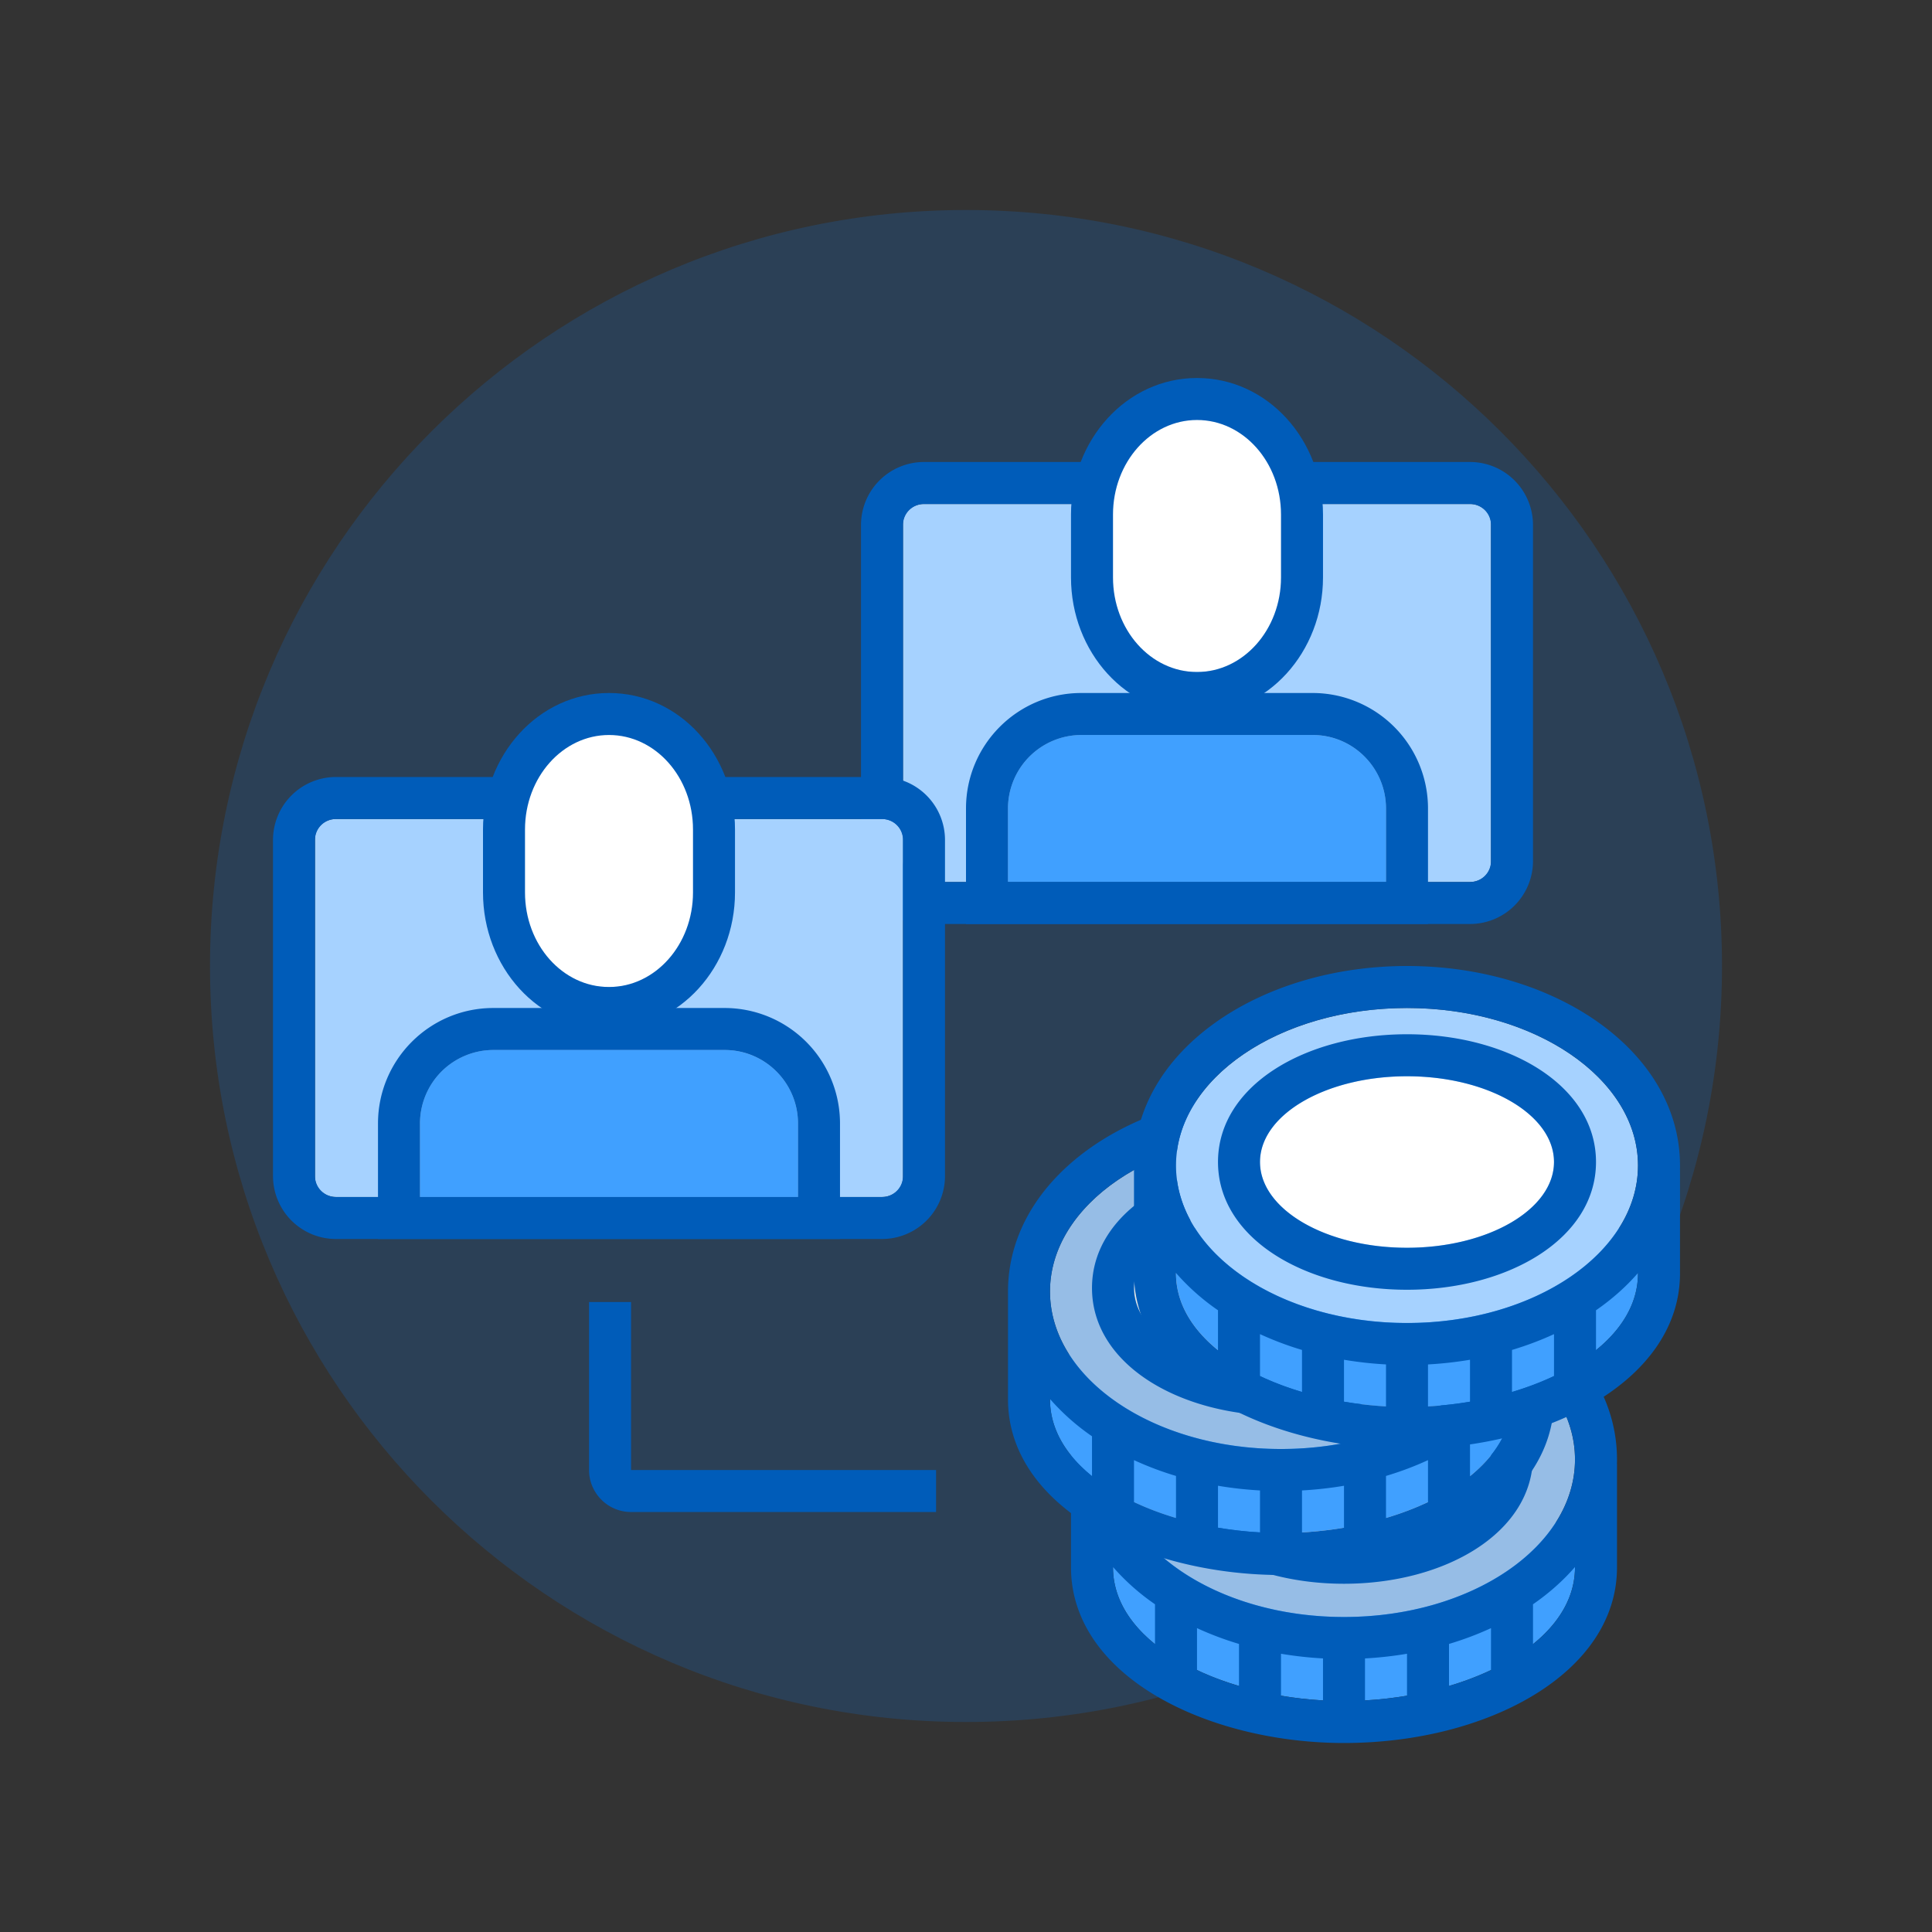 <svg xmlns="http://www.w3.org/2000/svg" width="92" height="92" class="wd-applet wd-applet-worker-spend" focusable="false" role="presentation" viewBox="0 0 92 92"><rect x="0" y="0" width="92" height="92" fill="#333333" stroke="none"/><g fill="none" fill-rule="evenodd" class="wd-icon-container"><g fill="#0B77E3" fill-opacity=".2" class="animate-flood"><path d="M46 82c19.882 0 36-16.118 36-36S65.882 10 46 10 10 26.118 10 46s16.118 36 36 36z" class="color-400-alpha-20"/></g><g class="animate-sink"><path fill="#40A0FF" d="M56.428 79.237C58.492 80.357 61.246 81 64 81c5.5 0 11-2.566 11-6.364v-2.545L64 76.83l-11-4.74v2.546c0 1.896 1.371 3.485 3.428 4.601z" class="color-300"/><path fill="#A6D2FF" d="M64 77c6.075 0 11-3.358 11-7.5 0-4.142-4.925-7.5-11-7.5s-11 3.358-11 7.5c0 4.142 4.925 7.5 11 7.5z" class="color-200"/><path fill="#FFF" d="M64 73.417c3.866 0 7-1.829 7-4.084s-3.134-4.083-7-4.083-7 1.828-7 4.083 3.134 4.084 7 4.084z" class="color-100"/><path fill="#000" d="M64 77c6.075 0 11-3.358 11-7.5 0-4.142-4.925-7.5-11-7.5s-11 3.358-11 7.5c0 4.142 4.925 7.5 11 7.5z" class="color-shadow" opacity=".1"/><path fill="#005CB9" d="M67 80.748V78.75c-.65.11-1.319.185-2 .223v1.999a18.068 18.068 0 0 0 2-.224zm2-.463c.707-.21 1.379-.464 2-.758V77.53c-.633.292-1.302.544-2 .753v2.002zm-6 .687v-2a17.747 17.747 0 0 1-2-.222v1.998c.655.11 1.325.186 2 .224zm-6-1.445c.621.294 1.293.548 2 .758v-2.002a15.227 15.227 0 0 1-2-.753v1.997zm-2-1.233v-1.9a10.736 10.736 0 0 1-2-1.776v.018c0 1.413.761 2.655 2 3.658zm18 0c1.239-1.003 2-2.245 2-3.658v-.018c-.567.654-1.24 1.25-2 1.776v1.9zM51.003 69.7A7.448 7.448 0 0 1 51 69.5c0-5.445 5.947-9.5 13-9.5s13 4.055 13 9.5c0 .067 0 .133-.003.199L77 69.7v4.936C77 79.665 70.837 83 64 83c-3.071 0-6.153-.718-8.525-2.005C52.714 79.498 51 77.287 51 74.636V69.7l.003-.001zM64 77c6.075 0 11-3.358 11-7.5 0-4.142-4.925-7.5-11-7.5s-11 3.358-11 7.5c0 4.142 4.925 7.5 11 7.5zm0-1.583c-4.825 0-9-2.436-9-6.084 0-3.648 4.175-6.083 9-6.083s9 2.435 9 6.083-4.175 6.084-9 6.084zm0-2c3.866 0 7-1.829 7-4.084s-3.134-4.083-7-4.083-7 1.828-7 4.083 3.134 4.084 7 4.084z" class="color-500"/></g><path fill="#40A0FF" d="M53.428 71.237C55.492 72.357 58.246 73 61 73c5.5 0 11-2.566 11-6.364v-2.545L61 68.83l-11-4.74v2.546c0 1.896 1.371 3.485 3.428 4.601z" class="color-300"/><path fill="#A6D2FF" d="M61 69c6.075 0 11-3.358 11-7.5 0-4.142-4.925-7.5-11-7.5s-11 3.358-11 7.5c0 4.142 4.925 7.5 11 7.5z" class="color-200"/><path fill="#FFF" d="M29 47.417c-3.866 0-5-1.212-5-7.084 0-5.871 3.612-7.083 5-7.083s5 1.645 5 7.083c0 5.439-1.134 7.084-5 7.084zM61 65.417c-3.866 0-7-1.829-7-4.084s3.134-4.083 7-4.083 7 1.828 7 4.083-3.134 4.084-7 4.084z" class="color-100"/><path fill="#000" d="M61 69c6.075 0 11-3.358 11-7.5 0-4.142-4.925-7.5-11-7.5s-11 3.358-11 7.5c0 4.142 4.925 7.5 11 7.5z" class="color-shadow" opacity=".1"/><path fill="#005CB9" fill-rule="nonzero" d="M20 53.46V57h18v-3.54c0-1.952-1.583-3.46-3.535-3.46h-10.93C21.582 50 20 51.504 20 53.46zm5-13.452v1.984C25 44.765 26.79 47 29 47c2.205 0 4-2.242 4-5.008v-1.984C33 37.235 31.21 35 29 35c-2.205 0-4 2.242-4 5.008zM30.05 62h-2v8c0 1.1.896 2 1.995 2h14.53v-2H30.05v-8zM61 65.417c3.866 0 7-1.829 7-4.084s-3.134-4.083-7-4.083-7 1.828-7 4.083 3.134 4.084 7 4.084zm0 2c-4.825 0-9-2.436-9-6.084 0-3.648 4.175-6.083 9-6.083s9 2.435 9 6.083-4.175 6.084-9 6.084zM61 69c6.075 0 11-3.358 11-7.5 0-4.142-4.925-7.5-11-7.5s-11 3.358-11 7.5c0 4.142 4.925 7.5 11 7.5zm-13-7.5c0-5.445 5.947-9.5 13-9.5s13 4.055 13 9.5c0 .067 0 .133-.003.199L74 66.636C74 71.665 67.837 75 61 75c-3.071 0-6.153-.718-8.525-2.005C49.714 71.498 48 69.287 48 66.636V61.7v-.2zm24 5.136v-.018c-.567.654-1.24 1.25-2 1.776v1.9c1.239-1.003 2-2.245 2-3.658zm-20 1.758a10.736 10.736 0 0 1-2-1.776v.018c0 1.413.761 2.655 2 3.658v-1.9zm4 3.891v-2.002a15.227 15.227 0 0 1-2-.753v1.997c.621.294 1.293.548 2 .758zm4-1.312a17.747 17.747 0 0 1-2-.223v1.998c.655.11 1.325.186 2 .224v-2zm8 .554V69.53c-.633.292-1.302.544-2 .753v2.002c.707-.21 1.379-.464 2-.758zm-4-.777c-.65.11-1.319.185-2 .223v1.999a18.068 18.068 0 0 0 2-.224V70.75z" class="color-500"/><g class="animate-grow"><path fill="#A6D2FF" d="M43.997 24c-.557 0-.997.422-.997.942v16.116c0 .515.446.942.997.942h26.006c.557 0 .997-.422.997-.942V24.942c0-.515-.446-.942-.997-.942H43.997z" class="color-200"/><path fill="#40A0FF" d="M48 38.5c0-1.933 1.566-3.5 3.492-3.5h11.016A3.498 3.498 0 0 1 66 38.5V42H48v-3.5z" class="color-300"/><path fill="#005CB9" fill-rule="nonzero" d="M48 38.5V42h18v-3.5c0-1.93-1.563-3.5-3.492-3.5H51.492A3.498 3.498 0 0 0 48 38.5zm-2 0c0-3.036 2.46-5.5 5.492-5.5h11.016A5.498 5.498 0 0 1 68 38.5V44H46v-5.5z" class="color-500"/><path fill="#005CB9" fill-rule="nonzero" d="M44 24a1 1 0 0 0-1 1v16a1 1 0 0 0 1 1h26a1 1 0 0 0 1-1V25a1 1 0 0 0-1-1H44zm0-2h26a3 3 0 0 1 3 3v16a3 3 0 0 1-3 3H44a3 3 0 0 1-3-3V25a3 3 0 0 1 3-3z" class="color-500"/><path fill="#FFF" d="M52 23.878C52 21.184 54.244 19 57 19c2.761 0 5 2.176 5 4.878v3.244C62 29.816 59.756 32 57 32c-2.761 0-5-2.176-5-4.878v-3.244z" class="color-100"/><path fill="#005CB9" fill-rule="nonzero" d="M53 24.502v2.996C53 29.99 54.79 32 57 32c2.205 0 4-2.016 4-4.502v-2.996C61 22.01 59.21 20 57 20c-2.205 0-4 2.016-4 4.502zm-2 0C51 20.962 53.633 18 57 18c3.372 0 6 2.955 6 6.502v2.996C63 31.038 60.367 34 57 34c-3.372 0-6-2.955-6-6.502v-2.996z" class="color-500"/></g><g class="animate-grow"><path fill="#A6D2FF" d="M15.997 39c-.557 0-.997.422-.997.942v16.116c0 .515.446.942.997.942h26.006c.557 0 .997-.422.997-.942V39.942c0-.515-.446-.942-.997-.942H15.997z" class="color-200"/><path fill="#40A0FF" d="M20 53.5c0-1.933 1.566-3.5 3.492-3.5h11.016A3.498 3.498 0 0 1 38 53.5V57H20v-3.5z" class="color-300"/><path fill="#005CB9" fill-rule="nonzero" d="M20 53.5V57h18v-3.5c0-1.93-1.563-3.5-3.492-3.5H23.492A3.498 3.498 0 0 0 20 53.5zm-2 0c0-3.036 2.46-5.5 5.492-5.5h11.016A5.498 5.498 0 0 1 40 53.5V59H18v-5.5z" class="color-500"/><path fill="#005CB9" fill-rule="nonzero" d="M16 39a1 1 0 0 0-1 1v16a1 1 0 0 0 1 1h26a1 1 0 0 0 1-1V40a1 1 0 0 0-1-1H16zm0-2h26a3 3 0 0 1 3 3v16a3 3 0 0 1-3 3H16a3 3 0 0 1-3-3V40a3 3 0 0 1 3-3z" class="color-500"/><path fill="#FFF" d="M24 38.878C24 36.184 26.244 34 29 34c2.761 0 5 2.176 5 4.878v3.244C34 44.816 31.756 47 29 47c-2.761 0-5-2.176-5-4.878v-3.244z" class="color-100"/><path fill="#005CB9" fill-rule="nonzero" d="M25 39.502v2.996C25 44.99 26.79 47 29 47c2.205 0 4-2.016 4-4.502v-2.996C33 37.01 31.21 35 29 35c-2.205 0-4 2.016-4 4.502zm-2 0C23 35.962 25.633 33 29 33c3.372 0 6 2.955 6 6.502v2.996C35 46.038 32.367 49 29 49c-3.372 0-6-2.955-6-6.502v-2.996z" class="color-500"/></g><g class="animate-float"><path fill="#40A0FF" d="M59.428 65.237C61.492 66.357 64.246 67 67 67c5.5 0 11-2.566 11-6.364v-2.545L67 62.83l-11-4.74v2.546c0 1.896 1.371 3.485 3.428 4.601z" class="color-300"/><path fill="#A6D2FF" d="M67 63c6.075 0 11-3.358 11-7.5 0-4.142-4.925-7.5-11-7.5s-11 3.358-11 7.5c0 4.142 4.925 7.5 11 7.5z" class="color-200"/><path fill="#FFF" d="M67 59.417c3.866 0 7-1.829 7-4.084s-3.134-4.083-7-4.083-7 1.828-7 4.083 3.134 4.084 7 4.084z" class="color-100"/><path fill="#005CB9" d="M70 66.748V64.75c-.65.11-1.319.185-2 .223v1.999a18.068 18.068 0 0 0 2-.224zm2-.463c.707-.21 1.379-.464 2-.758V63.53c-.633.292-1.302.544-2 .753v2.002zm-6 .687v-2a17.747 17.747 0 0 1-2-.222v1.998c.655.11 1.325.186 2 .224zm-6-1.445c.621.294 1.293.548 2 .758v-2.002a15.227 15.227 0 0 1-2-.753v1.997zm-2-1.233v-1.9a10.736 10.736 0 0 1-2-1.776v.018c0 1.413.761 2.655 2 3.658zm18 0c1.239-1.003 2-2.245 2-3.658v-.018c-.567.654-1.24 1.25-2 1.776v1.9zM54.003 55.7A7.448 7.448 0 0 1 54 55.5c0-5.445 5.947-9.5 13-9.5s13 4.055 13 9.5c0 .067 0 .133-.003.199L80 55.7v4.936C80 65.665 73.837 69 67 69c-3.071 0-6.153-.718-8.525-2.005C55.714 65.498 54 63.287 54 60.636V55.7l.003-.001zM67 63c6.075 0 11-3.358 11-7.5 0-4.142-4.925-7.5-11-7.5s-11 3.358-11 7.5c0 4.142 4.925 7.5 11 7.5zm0-1.583c-4.825 0-9-2.436-9-6.084 0-3.648 4.175-6.083 9-6.083s9 2.435 9 6.083-4.175 6.084-9 6.084zm0-2c3.866 0 7-1.829 7-4.084s-3.134-4.083-7-4.083-7 1.828-7 4.083 3.134 4.084 7 4.084z" class="color-500"/></g></g></svg>